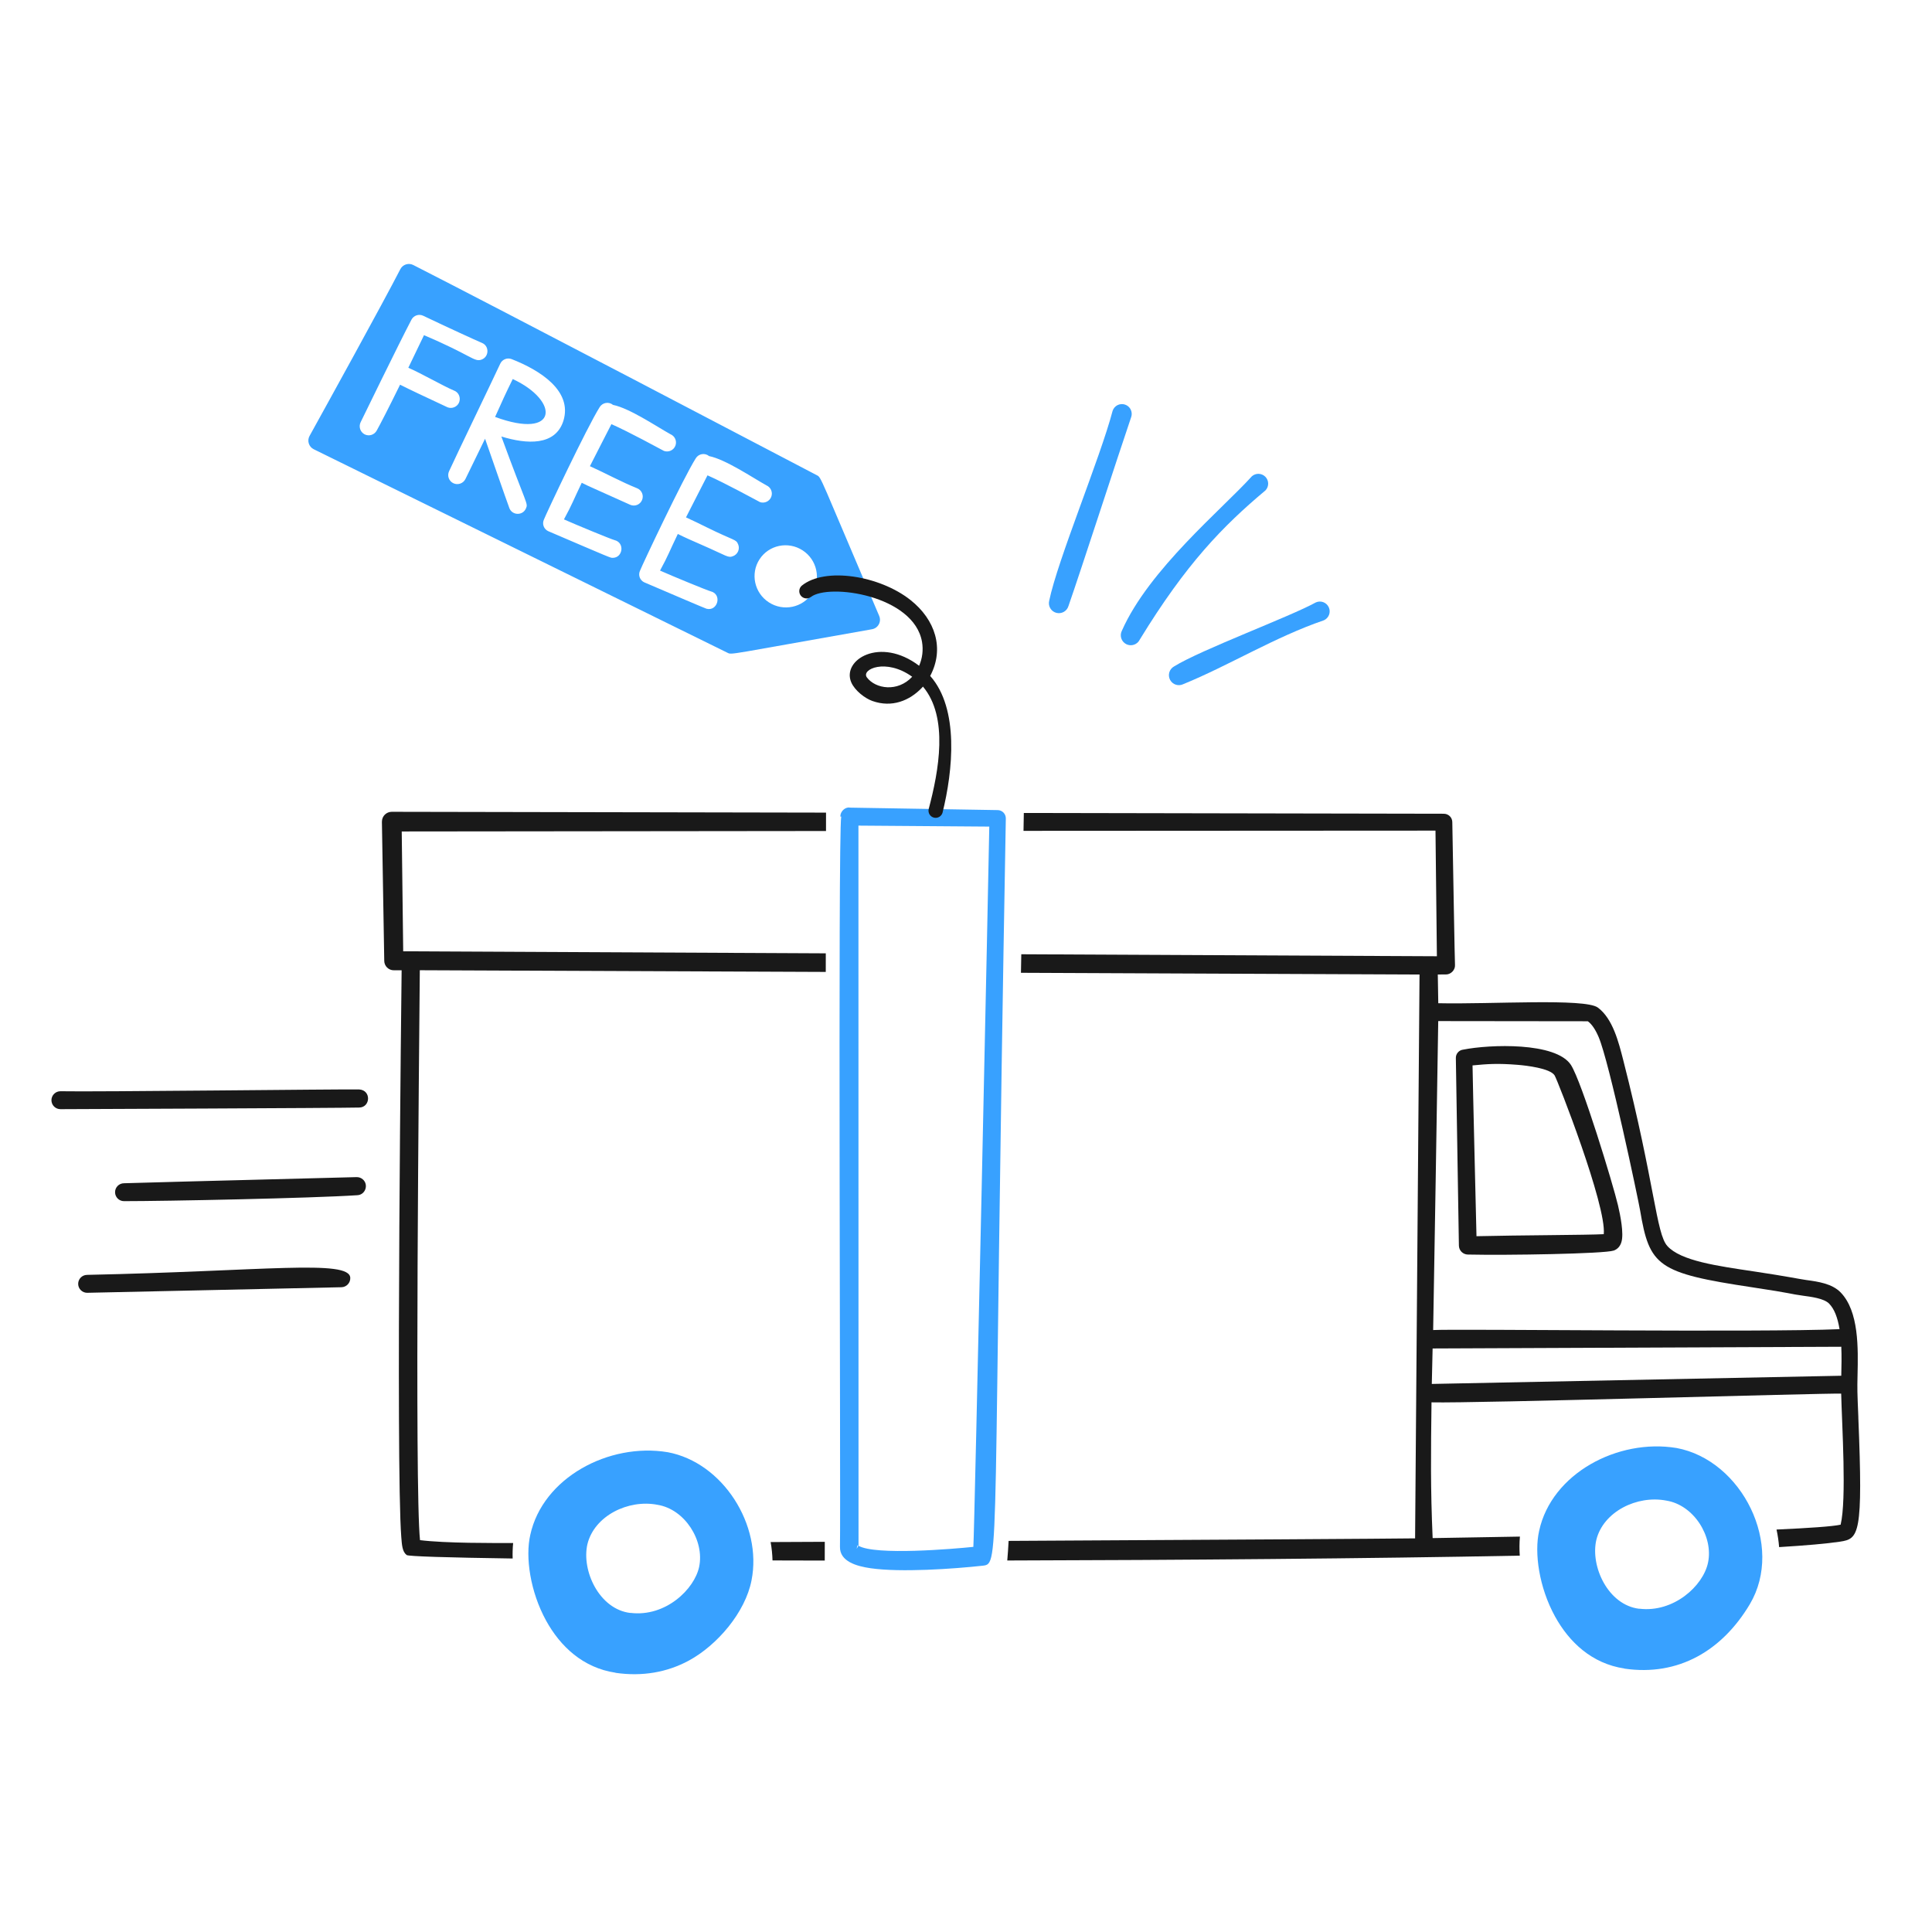<svg width="154" height="154" viewBox="0 0 154 154" fill="none" xmlns="http://www.w3.org/2000/svg">
<path d="M128.969 96.069C128.581 94.414 126.098 86.255 125.219 84.885C124.014 83.05 118.753 83.245 116.633 83.666C116.468 83.684 116.316 83.763 116.208 83.888C116.099 84.013 116.041 84.174 116.046 84.34L116.289 99.292C116.293 99.479 116.369 99.657 116.502 99.789C116.635 99.921 116.813 99.996 117 100C120.127 100.071 127.869 99.942 128.629 99.683C128.931 99.579 129.15 99.334 129.245 98.998C129.448 98.326 129.159 96.874 128.969 96.069ZM127.836 98.376C126.566 98.448 120.989 98.457 117.691 98.538C117.691 98.538 117.388 86.059 117.376 84.924C118.546 84.811 119.372 84.748 120.986 84.879C121.654 84.934 123.56 85.152 123.917 85.719C124.151 86.088 128.066 96.106 127.836 98.376Z" fill="#191919"/>
<path d="M61.577 124.383L65.741 124.393L65.743 122.898L61.427 122.918C61.514 123.403 61.564 123.893 61.577 124.383Z" fill="#191919"/>
<path d="M65.844 64.774L31.226 64.709C30.812 64.709 30.442 65.037 30.442 65.506L30.629 76.593C30.631 76.793 30.713 76.983 30.855 77.123C30.997 77.263 31.189 77.342 31.389 77.341L32.014 77.34C32.012 77.443 31.54 116.777 31.986 122.514C32.037 123.16 32.066 123.687 32.417 123.953C32.554 124.059 35.696 124.154 40.864 124.229C40.85 123.795 40.864 123.381 40.903 122.993C39.336 122.995 35.528 123.02 33.479 122.765C33.038 118.575 33.413 83.507 33.463 77.337C34.217 77.336 49.111 77.399 65.822 77.472L65.824 75.99C48.36 75.909 32.759 75.835 32.139 75.828L32.022 66.276C33.999 66.27 49.096 66.254 65.841 66.24L65.843 64.773H65.844V64.774Z" fill="#191919"/>
<path d="M148.13 112.987C148.042 110.87 148.039 110.785 148.065 109.609C148.112 107.491 148.189 104.529 146.713 103.014C146.028 102.317 144.935 102.16 143.968 102.029C143.44 101.956 142.395 101.732 139.897 101.359C136.866 100.907 133.976 100.506 132.908 99.323C132.01 98.34 131.918 94.4 129.386 84.49C129.02 83.057 128.551 81.19 127.362 80.312C126.319 79.553 118.869 80.062 114.645 79.967C114.636 79.203 114.624 78.44 114.607 77.676C115.016 77.676 115.243 77.675 115.255 77.675C115.665 77.675 116.004 77.3 115.978 76.922C115.958 76.634 115.832 69.356 115.763 65.532C115.762 65.445 115.745 65.357 115.711 65.276C115.677 65.195 115.627 65.121 115.565 65.059C115.502 64.997 115.428 64.948 115.347 64.915C115.266 64.882 115.178 64.865 115.09 64.865L81.609 64.803L81.584 66.227C98.642 66.214 113.691 66.204 114.423 66.209L114.535 76.223C113.793 76.216 98.571 76.144 81.407 76.064L81.38 77.542C98.121 77.614 112.874 77.68 113.151 77.679C113.148 78.271 112.796 122.546 112.797 122.623C110.904 122.652 96.275 122.741 80.397 122.825C80.367 123.383 80.331 123.923 80.289 124.387C94.239 124.353 108.985 124.235 121.141 124.001C121.106 123.495 121.109 122.987 121.152 122.482L114.196 122.602C114.02 118.592 114.056 115.794 114.106 111.781C117.597 111.866 145.319 111.043 146.76 111.085C146.823 113.634 147.202 119.528 146.717 121.532C146.097 121.673 144.198 121.803 141.607 121.92C141.708 122.383 141.777 122.85 141.813 123.32C143.962 123.189 145.617 123.044 146.673 122.885C148.172 122.658 148.513 122.35 148.127 112.988L148.13 112.987ZM114.642 81.391C114.72 81.392 126.489 81.409 126.566 81.405C126.881 81.634 127.162 82.043 127.426 82.659C128.282 84.648 130.599 95.681 130.734 96.485C131.483 100.936 132.113 101.475 139.695 102.615C143.041 103.118 142.597 103.129 143.734 103.283C144.324 103.363 145.385 103.49 145.797 103.909C146.208 104.33 146.477 105.008 146.63 105.948C140.378 106.221 116.379 105.912 114.237 106.018C114.244 105.793 114.63 82.733 114.642 81.391ZM146.768 109.661L114.129 110.314C114.132 110.16 114.171 108.287 114.194 107.487C114.516 107.485 146.303 107.35 146.77 107.35C146.803 108.116 146.787 108.89 146.768 109.661Z" fill="#191919"/>
<path d="M28.618 86.839C27.102 86.811 7.443 87.043 4.813 86.983C4.624 86.984 4.442 87.059 4.309 87.194C4.175 87.328 4.1 87.509 4.1 87.699C4.101 87.793 4.12 87.886 4.156 87.973C4.193 88.06 4.246 88.138 4.313 88.205C4.38 88.271 4.459 88.323 4.547 88.359C4.634 88.394 4.727 88.412 4.821 88.412C4.821 88.412 27.209 88.325 28.626 88.283C29.54 88.276 29.612 86.889 28.618 86.839Z" fill="#191919"/>
<path d="M28.931 94.016C28.791 93.89 28.608 93.822 28.419 93.828C25.19 93.922 15.728 94.144 9.879 94.317C9.785 94.318 9.692 94.337 9.606 94.374C9.52 94.41 9.441 94.464 9.376 94.531C9.31 94.598 9.258 94.677 9.223 94.764C9.188 94.851 9.171 94.944 9.172 95.038C9.174 95.225 9.249 95.403 9.381 95.536C9.513 95.668 9.692 95.743 9.879 95.744C13.248 95.744 24.805 95.512 28.473 95.271C29.119 95.247 29.402 94.448 28.931 94.016Z" fill="#191919"/>
<path d="M6.94 101.621C6.751 101.622 6.57 101.698 6.437 101.833C6.304 101.968 6.23 102.15 6.231 102.34C6.232 102.529 6.309 102.71 6.444 102.843C6.578 102.976 6.761 103.05 6.95 103.049L27.225 102.605C27.416 102.598 27.597 102.515 27.727 102.375C27.858 102.235 27.927 102.049 27.92 101.857C27.866 100.362 21.003 101.327 6.941 101.62L6.94 101.621Z" fill="#191919"/>
<path d="M53.215 115.754C48.534 114.982 43.258 117.788 42.267 122.355C41.864 124.121 42.262 126.871 43.531 129.183C44.661 131.236 46.473 132.945 49.064 133.332V133.341C51.196 133.652 53.173 133.3 54.897 132.372C57.177 131.138 59.41 128.516 59.904 125.97C60.78 121.566 57.623 116.572 53.214 115.753L53.215 115.754ZM55.729 124.892C55.355 126.667 53.063 128.908 50.253 128.563V128.571C47.76 128.279 46.334 125.184 46.825 123.079C47.381 120.82 50.083 119.497 52.4 119.946C54.597 120.296 56.168 122.804 55.729 124.892Z" fill="#38A1FF"/>
<path d="M79.526 64.573L67.771 64.377C67.452 64.297 66.985 64.598 66.985 65.091H67.054C66.782 66.659 67.019 119.347 66.954 123.308C66.937 124.458 68.265 124.842 69.399 125.005C71.795 125.349 75.98 125.059 78.336 124.802C79.759 124.631 79.099 124.811 80.174 65.243C80.176 65.156 80.16 65.07 80.129 64.989C80.097 64.909 80.049 64.835 79.989 64.772C79.929 64.71 79.856 64.66 79.777 64.626C79.697 64.592 79.611 64.574 79.525 64.573H79.526ZM68.426 65.81L78.856 65.888C78.849 67.046 77.67 122.467 77.586 123.301C76.048 123.461 69.776 124.002 68.433 123.212L68.426 65.81ZM68.359 123.168C68.382 123.186 68.4 123.208 68.411 123.235C68.236 123.527 68.253 123.549 68.359 123.168Z" fill="#38A1FF"/>
<path d="M133.634 115.42C128.954 114.648 123.676 117.453 122.686 122.02C122.283 123.786 122.68 126.536 123.951 128.848C125.081 130.902 126.892 132.61 129.483 132.997V133.006C133.785 133.634 137.275 131.572 139.481 127.868C142.257 123.183 138.86 116.389 133.634 115.419V115.42ZM136.147 124.558C135.751 126.439 133.383 128.562 130.671 128.229V128.237C128.179 127.945 126.753 124.85 127.244 122.745C127.8 120.486 130.501 119.163 132.818 119.612C135.017 119.963 136.587 122.472 136.147 124.558Z" fill="#38A1FF"/>
<path fill-rule="evenodd" clip-rule="evenodd" d="M40.871 30.214C40.297 31.378 40.074 31.875 39.464 33.234C44.501 35.087 44.641 31.963 40.871 30.214Z" fill="#38A1FF"/>
<path fill-rule="evenodd" clip-rule="evenodd" d="M70.083 49.1C65.267 37.81 65.485 38.076 65.109 37.879C62.489 36.506 39.344 24.378 32.94 21.123C32.759 21.032 32.55 21.015 32.357 21.077C32.165 21.139 32.005 21.275 31.912 21.455C30.473 24.249 26.02 32.316 24.674 34.75C24.624 34.84 24.593 34.941 24.582 35.044C24.572 35.147 24.583 35.251 24.614 35.35C24.645 35.449 24.696 35.54 24.763 35.619C24.831 35.698 24.913 35.762 25.006 35.808L57.994 52.035C58.343 52.207 58.024 52.18 69.511 50.156C69.624 50.136 69.732 50.09 69.826 50.023C69.919 49.955 69.996 49.868 70.051 49.766C70.106 49.665 70.137 49.553 70.143 49.437C70.148 49.322 70.127 49.207 70.082 49.101L70.083 49.1ZM31.89 30.664C30.951 32.578 30.316 33.803 30.026 34.324C29.935 34.489 29.782 34.612 29.602 34.668C29.421 34.723 29.226 34.705 29.058 34.619C28.89 34.529 28.764 34.377 28.706 34.195C28.649 34.013 28.664 33.817 28.75 33.646C28.772 33.6 31.838 27.305 32.797 25.483C32.881 25.321 33.024 25.198 33.196 25.139C33.369 25.079 33.557 25.088 33.723 25.164C35.7 26.106 37.916 27.122 38.432 27.34C39.008 27.583 38.994 28.437 38.389 28.662C37.797 28.884 37.603 28.331 33.796 26.718C33.581 27.169 33.101 28.17 32.547 29.315C33.538 29.738 35.307 30.761 36.198 31.136C36.769 31.358 36.812 32.187 36.227 32.451C36.142 32.49 36.05 32.512 35.956 32.515C35.862 32.518 35.769 32.502 35.681 32.469C33.64 31.512 32.837 31.141 31.89 30.664ZM41.922 40.53C41.67 41.114 40.837 41.093 40.606 40.514C40.404 39.985 38.783 35.313 38.664 34.972C38.146 36.044 37.625 37.114 37.1 38.182C37.016 38.353 36.868 38.484 36.688 38.547C36.508 38.61 36.31 38.6 36.138 38.519C36.052 38.478 35.976 38.421 35.912 38.35C35.849 38.28 35.8 38.198 35.768 38.108C35.737 38.019 35.723 37.924 35.728 37.83C35.733 37.735 35.757 37.642 35.798 37.557C36.409 36.214 39.116 30.619 39.874 28.992C39.949 28.828 40.084 28.698 40.251 28.63C40.417 28.561 40.604 28.558 40.773 28.621C43.082 29.522 45.635 31.168 44.911 33.537C44.273 35.554 41.994 35.42 39.963 34.793C41.991 40.339 42.11 40.093 41.923 40.529H41.922V40.53ZM50.243 40.241C47.053 38.797 47.08 38.838 46.371 38.482C45.673 39.931 45.639 40.139 44.953 41.401C45.95 41.846 48.739 42.993 48.983 43.052C49.821 43.253 49.65 44.465 48.84 44.465C48.646 44.465 48.813 44.531 43.705 42.342C43.621 42.305 43.544 42.251 43.481 42.183C43.417 42.116 43.368 42.036 43.336 41.95C43.303 41.863 43.288 41.77 43.292 41.678C43.296 41.585 43.318 41.495 43.357 41.41C43.516 40.988 46.78 34.072 47.801 32.45C47.854 32.363 47.926 32.289 48.011 32.232C48.095 32.175 48.191 32.136 48.292 32.12C48.393 32.103 48.496 32.108 48.594 32.135C48.693 32.161 48.785 32.209 48.863 32.274C50.183 32.541 52.295 33.974 53.438 34.61C53.609 34.68 53.747 34.813 53.822 34.982C53.897 35.151 53.903 35.343 53.84 35.517C53.775 35.694 53.642 35.839 53.47 35.919C53.299 35.998 53.103 36.008 52.925 35.944C52.539 35.744 50.188 34.45 48.736 33.808C48.67 33.944 47.393 36.419 47.022 37.16C48.303 37.737 49.515 38.41 50.787 38.92C50.875 38.955 50.955 39.008 51.023 39.075C51.09 39.141 51.143 39.221 51.18 39.309C51.216 39.396 51.234 39.49 51.234 39.585C51.233 39.68 51.214 39.773 51.177 39.861C51.141 39.947 51.088 40.026 51.021 40.091C50.955 40.157 50.876 40.209 50.789 40.245C50.702 40.28 50.609 40.298 50.515 40.297C50.422 40.296 50.329 40.277 50.243 40.241ZM58.448 44.324C58.023 44.496 58.002 44.331 55.905 43.418C55.238 43.127 54.604 42.852 54.029 42.562C53.316 44.042 53.293 44.228 52.611 45.482C53.609 45.926 56.398 47.074 56.641 47.132C57.587 47.358 57.211 48.752 56.316 48.523C56.199 48.492 53.56 47.363 51.364 46.422C51.279 46.385 51.203 46.331 51.14 46.263C51.076 46.196 51.027 46.117 50.994 46.03C50.962 45.944 50.947 45.851 50.95 45.759C50.954 45.666 50.976 45.576 51.015 45.492C51.175 45.067 54.442 38.144 55.46 36.531C55.513 36.444 55.584 36.369 55.669 36.312C55.754 36.255 55.85 36.217 55.95 36.2C56.051 36.183 56.154 36.189 56.253 36.215C56.351 36.242 56.443 36.289 56.522 36.355C57.843 36.622 59.96 38.059 61.096 38.69C61.264 38.764 61.398 38.9 61.469 39.07C61.54 39.24 61.543 39.43 61.477 39.602C61.411 39.774 61.281 39.914 61.115 39.992C60.949 40.071 60.758 40.083 60.584 40.025C60.199 39.826 57.84 38.529 56.395 37.889C56.329 38.025 55.051 40.5 54.68 41.241C55.249 41.497 55.793 41.766 56.32 42.026C58.581 43.143 58.664 42.963 58.84 43.395C58.911 43.57 58.91 43.766 58.837 43.94C58.763 44.115 58.623 44.253 58.448 44.324ZM64.722 47.3C63.979 48.444 62.437 48.761 61.285 48.013C60.13 47.262 59.798 45.726 60.541 44.583C61.283 43.44 62.822 43.119 63.977 43.869C65.128 44.617 65.465 46.156 64.722 47.3Z" fill="#38A1FF"/>
<path fill-rule="evenodd" clip-rule="evenodd" d="M73.263 53.068C70.147 50.706 67.083 52.6 67.853 54.388C68.139 55.05 68.949 55.666 69.531 55.873C71.1 56.432 72.506 55.848 73.485 54.822C73.515 54.79 73.542 54.759 73.568 54.727C75.622 57.169 74.838 61.434 74.022 64.505C73.992 64.648 74.019 64.798 74.097 64.922C74.174 65.047 74.297 65.136 74.439 65.173C74.581 65.21 74.731 65.19 74.859 65.119C74.987 65.048 75.083 64.93 75.127 64.79C75.963 61.421 76.462 56.485 74.146 53.879C75.301 51.7 74.553 49.391 72.572 47.825C70.095 45.868 65.748 45.185 63.911 46.682C63.797 46.78 63.726 46.917 63.712 47.066C63.698 47.215 63.742 47.363 63.834 47.48C63.927 47.597 64.061 47.674 64.209 47.695C64.357 47.715 64.507 47.678 64.628 47.59C66.052 46.478 72.859 47.437 73.496 51.175C73.603 51.815 73.523 52.473 73.264 53.068H73.263ZM72.711 53.944C70.615 52.434 68.614 53.352 69.103 54.001C69.794 54.916 71.556 55.189 72.711 53.944Z" fill="#191919"/>
<path fill-rule="evenodd" clip-rule="evenodd" d="M85.169 48.303C86.201 45.343 89.078 36.442 90.169 33.24C90.202 33.143 90.215 33.04 90.208 32.938C90.201 32.835 90.174 32.735 90.128 32.643C90.083 32.551 90.019 32.469 89.942 32.402C89.865 32.335 89.775 32.283 89.678 32.251C89.58 32.218 89.478 32.205 89.375 32.212C89.273 32.219 89.173 32.246 89.081 32.291C88.989 32.337 88.907 32.4 88.84 32.478C88.772 32.555 88.721 32.645 88.688 32.742C87.697 36.522 84.3 44.634 83.629 47.899C83.582 48.101 83.615 48.313 83.722 48.491C83.829 48.668 84.001 48.797 84.202 48.85C84.403 48.902 84.616 48.875 84.796 48.773C84.977 48.671 85.11 48.502 85.168 48.303H85.169V48.303Z" fill="#38A1FF"/>
<path fill-rule="evenodd" clip-rule="evenodd" d="M90.849 50.986C94.556 44.925 97.475 41.937 100.871 39.089C101.01 38.943 101.087 38.748 101.086 38.547C101.085 38.345 101.006 38.151 100.866 38.007C100.725 37.862 100.534 37.777 100.333 37.769C100.131 37.762 99.934 37.833 99.784 37.967C97.466 40.544 91.586 45.383 89.429 50.267C89.38 50.361 89.35 50.463 89.341 50.568C89.332 50.673 89.344 50.779 89.376 50.88C89.408 50.98 89.46 51.073 89.529 51.153C89.597 51.233 89.681 51.299 89.775 51.347C89.869 51.395 89.972 51.423 90.077 51.431C90.182 51.438 90.287 51.425 90.388 51.391C90.487 51.358 90.58 51.304 90.659 51.235C90.738 51.165 90.803 51.081 90.849 50.986V50.986Z" fill="#38A1FF"/>
<path fill-rule="evenodd" clip-rule="evenodd" d="M94.332 54.528C97.923 53.066 101.646 50.766 105.523 49.445C105.617 49.404 105.701 49.344 105.772 49.27C105.843 49.196 105.899 49.108 105.936 49.013C105.973 48.917 105.99 48.815 105.988 48.712C105.986 48.61 105.963 48.509 105.921 48.415C105.88 48.321 105.82 48.236 105.746 48.166C105.672 48.095 105.585 48.039 105.489 48.002C105.393 47.965 105.291 47.947 105.189 47.95C105.086 47.952 104.985 47.975 104.891 48.016C102.788 49.176 95.722 51.793 93.586 53.121C93.403 53.222 93.267 53.391 93.207 53.591C93.148 53.791 93.169 54.007 93.267 54.192C93.365 54.376 93.532 54.515 93.731 54.578C93.93 54.641 94.146 54.623 94.332 54.528Z" fill="#38A1FF"/>
</svg>
